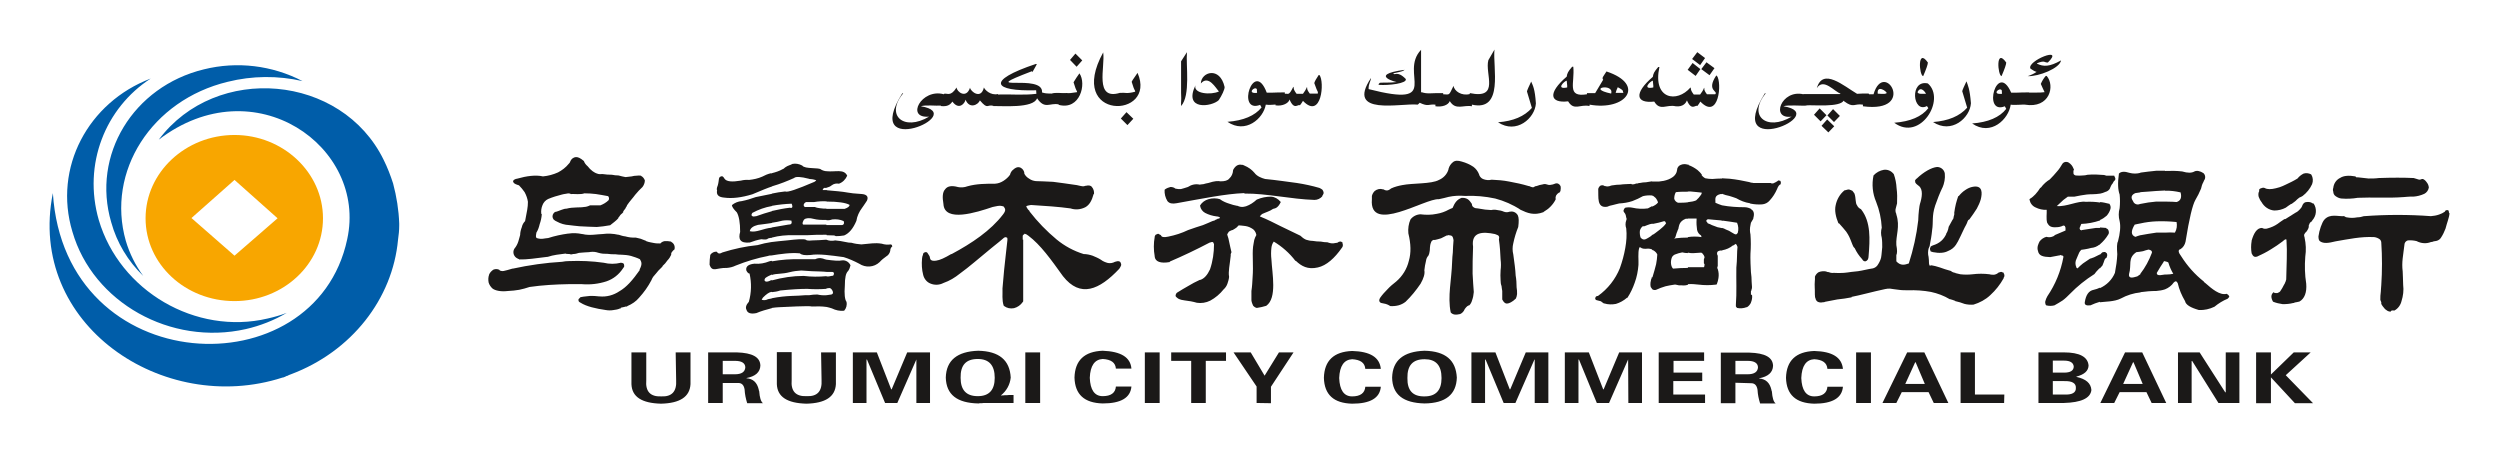 <svg width="706" height="128" viewBox="0 0 706 128" fill="none" xmlns="http://www.w3.org/2000/svg">
<path d="M190.811 99.515H194.997V108.485C194.797 112.073 192.007 113.867 186.691 114C181.242 113.867 178.452 112.073 178.319 108.485V99.515H182.505V107.356C182.239 110.545 183.634 112.073 186.757 111.941C189.747 112.073 191.143 110.545 190.943 107.356L190.811 99.515V99.515ZM204.1 101.907V105.695H207.555C209.415 105.695 210.412 105.03 210.478 103.701C210.412 102.505 209.415 101.907 207.555 101.907H204.1ZM204.1 108.02V113.801H199.98V99.515H208.086C212.472 99.648 214.664 100.844 214.731 103.236C214.664 105.097 213.335 106.293 210.811 106.758V106.824C212.671 106.957 213.801 108.02 214.266 110.014C214.266 110.147 214.332 110.346 214.399 110.479C214.531 112.273 214.864 113.402 215.462 113.867H211.01C210.611 112.605 210.345 111.343 210.279 110.014C210.08 108.751 209.482 108.153 208.485 108.153H204.033L204.1 108.02V108.02ZM231.874 99.515H236.06V108.485C235.86 112.073 233.07 113.867 227.754 114C222.306 113.867 219.515 112.073 219.382 108.485V99.449H223.568V107.289C223.302 110.479 224.698 112.007 227.82 111.874C230.811 112.007 232.206 110.479 232.007 107.289L231.874 99.515V99.515ZM258.784 101.509L253.402 113.801H249.947L244.83 101.509L244.698 101.575V113.801H240.844V99.515H247.621L251.674 109.947H251.807L256.193 99.515H262.638V113.801H258.784V101.509ZM276.126 111.874C279.316 111.874 280.91 110.147 280.91 106.691C280.91 103.17 279.316 101.376 276.126 101.376C272.804 101.376 271.209 103.103 271.276 106.691C271.276 110.147 272.87 111.874 276.126 111.874ZM286.226 111.542V113.801H278.186C277.854 113.801 277.588 113.801 277.256 113.867H276.658C276.525 113.934 276.392 113.934 276.259 113.934C270.213 113.801 267.222 111.409 267.09 106.625C267.222 101.774 270.279 99.249 276.259 99.05C282.173 99.183 285.163 101.708 285.428 106.625C285.229 108.618 284.232 110.412 282.638 111.675C283.036 111.675 283.369 111.675 283.767 111.608C284.166 111.608 284.631 111.608 285.03 111.542H286.226ZM289.548 113.801V99.515H293.734V113.801H289.548ZM319.515 104.1H315.129C314.997 102.372 313.734 101.509 311.409 101.376C309.149 101.509 307.887 103.236 307.754 106.691C307.887 110.08 309.083 111.874 311.409 111.874C313.734 111.874 314.997 110.944 315.129 109.15H319.515C319.249 112.339 316.525 113.934 311.409 113.934C306.226 113.801 303.568 111.409 303.435 106.625C303.568 101.774 306.226 99.249 311.409 99.05C316.591 99.249 319.249 100.911 319.515 104.1ZM323.302 113.801V99.515H327.488V113.801H323.302ZM330.744 101.907V99.515H346.226V101.907H340.512V113.801H336.392V101.907H330.744V101.907ZM354.864 113.801V109.15L348.352 99.515H353.203L357.123 106.093L361.176 99.515H365.296L358.917 109.216V113.867L354.864 113.801ZM389.947 104.166H385.561C385.429 102.439 384.166 101.575 381.84 101.442C379.581 101.575 378.319 103.303 378.186 106.758C378.319 110.147 379.515 111.941 381.84 111.941C384.166 111.941 385.429 111.01 385.561 109.216H389.947C389.681 112.406 386.957 114 381.84 114C376.658 113.867 374 111.475 373.867 106.691C374 101.841 376.658 99.316 381.84 99.117C386.957 99.249 389.615 100.911 389.947 104.166ZM402.306 113.934C396.259 113.801 393.203 111.409 393.136 106.625C393.269 101.774 396.326 99.249 402.306 99.05C408.219 99.183 411.143 101.708 411.409 106.625C411.276 111.409 408.219 113.867 402.306 113.934ZM402.306 101.442C398.983 101.442 397.389 103.17 397.455 106.758C397.389 110.279 398.983 112.007 402.306 111.941C405.495 111.941 407.09 110.213 407.09 106.758C407.09 103.17 405.495 101.442 402.306 101.442ZM433.335 101.509L427.953 113.801H424.631L419.515 101.509L419.382 101.575V113.801H415.528V99.515H422.306L426.359 109.947H426.492L430.877 99.515H437.256V113.801H433.402V101.575L433.335 101.509V101.509ZM459.781 101.509L454.399 113.801H450.943L445.894 101.509L445.761 101.575V113.801H441.907V99.515H448.684L452.737 109.947H452.87L457.256 99.515H463.701V113.801H459.847L459.781 101.509ZM468.419 113.801V99.515H481.242V101.907H472.605V105.23H480.711V107.622H472.538V111.409H481.508V113.801H468.419V113.801ZM490.08 101.907V105.695H493.535C495.395 105.695 496.392 105.03 496.458 103.701C496.392 102.505 495.395 101.907 493.535 101.907H490.08ZM490.08 108.087V113.867H485.96V99.582H494.066C498.452 99.715 500.644 100.911 500.711 103.303C500.644 105.163 499.316 106.359 496.791 106.824V106.891C498.651 107.024 499.781 108.087 500.246 110.08C500.246 110.213 500.312 110.412 500.379 110.545C500.512 112.339 500.844 113.469 501.442 113.934H497.056C496.658 112.671 496.392 111.409 496.326 110.08C496.126 108.818 495.528 108.22 494.531 108.22L490.08 108.087V108.087ZM520.445 104.166H516.06C515.927 102.439 514.664 101.575 512.339 101.442C510.08 101.575 508.817 103.303 508.684 106.758C508.817 110.147 510.013 111.941 512.339 111.941C514.664 111.941 515.927 111.01 516.06 109.216H520.445C520.179 112.406 517.455 114 512.339 114C507.156 113.867 504.498 111.475 504.365 106.691C504.498 101.841 507.156 99.316 512.339 99.117C517.455 99.249 520.113 100.911 520.445 104.166ZM524.166 113.801V99.515H528.352V113.801H524.166ZM535.528 113.801H531.608L538.585 99.515H543.435L550.213 113.801H546.093L544.631 110.745H537.056L535.528 113.801V113.801ZM538.053 108.419H543.568L540.977 102.306H540.844L538.053 108.419V108.419ZM565.96 113.801H553.668V99.515H557.721V111.409H566.026L565.96 113.801ZM579.714 111.409H582.904C585.163 111.542 586.292 110.877 586.226 109.549C586.292 108.22 585.163 107.555 582.904 107.622H579.714V111.409V111.409ZM579.714 105.23H582.904C584.631 105.23 585.561 104.698 585.628 103.568C585.561 102.439 584.631 101.841 582.904 101.841H579.714V105.23ZM582.837 113.801H575.661V99.515H582.837C587.289 99.515 589.615 100.778 589.814 103.236C589.747 104.764 588.618 105.761 586.359 106.359V106.426C589.083 107.024 590.478 108.22 590.611 110.147C590.345 112.472 587.688 113.668 582.837 113.801V113.801ZM597.056 113.801H593.136L600.113 99.515H604.963L611.741 113.801H607.621L606.159 110.745H598.585L597.056 113.801ZM599.581 108.419H605.096L602.505 102.306H602.372L599.581 108.419V108.419ZM632.405 113.801H626.492L619.05 101.907L618.917 101.974V113.801H615.063V99.515H621.176L628.419 110.811L628.551 110.745V99.515H632.405V113.801V113.801ZM641.309 99.515V105.761L647.754 99.515H652.538L645.495 105.96L653.203 113.867H648.086L641.309 106.558V113.867H637.123V99.515H641.309V99.515Z" fill="#1B1918"/>
<path d="M57.589 19.58C66.957 17.255 76.858 18.451 85.429 22.902C78.468 21.307 71.229 21.375 64.3 23.102C42.838 28.285 29.948 48.417 35.529 68.019C36.592 71.607 38.253 74.929 40.446 77.919C36.127 73.733 33.004 68.55 31.409 62.77C25.828 43.833 37.589 24.431 57.589 19.58V19.58ZM80.977 88.351C77.389 90.477 73.469 92.005 69.416 92.936C48.22 97.72 26.227 85.427 20.446 65.427C14.997 47.354 24.898 28.883 42.572 22.172C29.748 30.477 23.369 46.358 27.888 62.105C33.801 82.172 55.263 94.73 75.595 89.946C77.389 89.547 79.25 89.016 80.977 88.351V88.351ZM14.931 54.531C18.32 107.421 89.017 110.212 98.054 67.554C103.768 41.441 71.874 18.783 44.831 39.447C61.044 17.786 96.526 20.909 108.353 45.162C109.416 47.288 110.28 49.547 111.011 51.806C112.007 55.527 112.605 59.315 112.738 63.102V63.7C112.738 65.029 112.605 66.358 112.406 67.687C110.878 84.364 99.316 99.248 82.173 105.693C81.775 105.826 81.443 105.959 81.11 106.158H80.977C80.645 106.358 80.313 106.491 79.914 106.623H79.781C46.094 117.52 7.489 91.607 14.931 54.531Z" fill="#005DA9"/>
<path d="M66.226 38.119C79.914 38.119 91.21 48.684 91.21 61.641C91.21 74.597 79.98 85.029 66.226 85.029C52.339 85.029 41.11 74.597 41.11 61.641C41.11 48.684 52.406 38.119 66.226 38.119V38.119ZM66.226 72.205L78.386 61.641L66.226 50.81L54.067 61.574L66.226 72.205Z" fill="#F8A600"/>
<path d="M571.809 29.548C571.277 29.482 568.686 29.747 567.822 29.548C567.29 33.601 562.241 38.585 556.925 34.864C561.443 34.532 564.699 33.136 566.56 30.744L566.161 30.013C559.716 32.605 563.968 17.056 567.955 26.16C570.015 26.226 569.682 26.093 573.005 26.093V26.16C574.334 26.093 576.061 26.226 577.39 26.027C577.058 25.296 576.659 24.498 576.327 23.701C576.659 22.904 577.124 22.106 577.722 21.442H577.988C580.38 24.166 578.918 30.744 571.809 29.548V29.548ZM565.297 25.495C564.633 24.498 562.307 26.824 565.364 26.492C565.364 26.226 565.297 25.894 565.297 25.495ZM527.822 26.625H529.084C532.074 16.459 541.576 32.073 526.094 30.013V29.548C523.503 29.149 523.569 30.678 520.712 28.552C520.712 28.485 520.646 28.485 520.646 28.419C519.583 30.346 512.141 29.615 510.148 29.747V29.814C508.885 29.947 504.898 29.548 503.636 30.013C517.523 32.206 486.493 45.362 498.387 26.359H498.653C493.47 32.605 498.852 37.189 505.962 32.937C499.849 33.801 503.038 25.163 509.284 26.625V26.558H519.583C519.649 26.492 519.716 26.492 519.782 26.425C518.187 26.027 514.932 21.84 513.071 24.897C514.732 18.983 520.712 24.299 524.433 26.492C525.563 26.425 526.626 26.359 527.756 26.425L527.822 26.625ZM473.204 30.013C470.613 29.415 468.819 31.475 467.158 28.684C461.975 29.282 461.31 26.359 466.759 21.708C466.892 20.777 467.091 20.312 468.287 18.917H468.619C466.626 28.086 473.603 29.149 477.39 24.698C477.656 25.03 477.191 25.229 478.32 26.691H480.114C480.579 26.093 480.978 25.495 481.244 24.764C481.443 25.096 480.978 25.229 482.041 26.625H484.367C485.364 25.694 481.775 25.694 484.633 21.375H484.832C486.36 23.236 485.43 34.133 480.181 28.684C479.915 29.149 479.649 29.548 479.317 29.947C478.852 29.482 477.722 31.475 476.393 28.352C476.194 28.884 475.463 30.279 473.204 30.013V30.013ZM448.154 26.625V26.292H450.48L452.739 22.505C452.274 21.973 452.805 21.575 453.669 20.179C464.898 23.9 459.184 31.409 448.885 29.548V29.947C446.294 29.349 444.5 31.409 442.839 28.618C437.656 29.216 436.991 26.292 442.44 21.641C442.573 20.711 442.772 20.246 443.968 18.851H444.3C444.766 23.502 442.307 27.555 448.154 26.625V26.625ZM415.663 29.615V30.013C413.337 29.548 411.078 31.276 409.417 28.552C408.952 29.747 407.158 30.279 405.364 30.013V29.548C403.37 29.349 403.437 30.213 400.912 29.017C400.845 29.083 400.845 29.149 400.38 29.548C395.729 29.017 379.915 32.937 387.158 22.04C387.224 22.704 386.427 23.568 386.493 25.163C407.689 30.611 394.932 20.711 401.31 14.066V26.027C401.377 26.093 401.31 26.027 401.51 26.093C401.51 26.027 401.51 26.027 401.443 26.027C403.171 26.625 404.168 26.226 407.556 26.292V26.625C409.483 26.691 409.084 27.09 410.48 24.233C410.679 25.761 412.805 27.156 415.065 26.558V26.292C423.702 28.086 419.251 20.844 420.314 16.99L422.041 14C421.51 18.983 424.766 31.608 415.663 29.548V29.615V29.615ZM360.247 29.548C360.048 29.482 358.453 29.747 357.457 29.548C356.792 33.468 351.742 37.92 346.626 34.399C351.144 34.066 354.4 32.671 356.261 30.346L355.862 29.615C349.018 32.206 354.068 16.392 357.722 26.16C359.782 26.226 359.45 26.093 362.839 26.093V26.492C363.769 26.292 363.902 27.289 365.231 24.498C365.496 24.831 365.031 25.03 366.161 26.492H367.955C368.42 25.894 368.819 25.229 369.084 24.565C369.284 24.897 368.819 25.03 369.882 26.425H372.141C372.207 25.429 372.274 26.758 371.144 23.435C371.476 22.904 370.812 23.634 372.407 21.176H372.606C374.134 23.037 373.204 33.934 367.955 28.485C367.689 28.95 367.423 29.349 367.091 29.747C366.56 29.282 365.496 31.276 364.168 28.086C363.968 29.083 362.241 30.08 360.181 29.747L360.247 29.548ZM354.998 26.226C354.998 25.96 354.932 25.561 354.932 25.163C354.267 24.233 352.008 26.558 354.998 26.226ZM316.261 26.226C317.922 26.093 318.121 26.558 320.579 25.894C320.513 25.163 320.513 26.226 319.583 23.103C319.915 22.571 319.45 23.103 321.244 20.578C326.958 33.601 300.845 34.266 311.543 14.797C312.141 18.917 308.952 28.419 316.261 26.226ZM300.247 26.292C302.374 26.16 300.712 26.558 304.168 26.027C304.101 25.296 304.101 26.359 303.171 23.236C303.702 22.372 304.234 21.508 304.832 20.711C306.892 23.634 305.031 31.209 298.985 29.615V29.482C296.46 28.95 295.065 31.01 292.872 27.754C291.809 30.678 282.972 29.88 280.513 29.947V29.88C278.653 29.415 279.051 31.076 276.726 28.352C276.194 29.681 273.736 30.811 272.673 28.153C272.473 29.216 270.812 31.209 268.952 28.684C268.287 29.681 267.423 30.146 265.696 29.947V29.814C264.433 29.947 261.377 29.548 260.048 30.013C273.935 32.206 242.905 45.362 254.799 26.359H255.065C249.882 32.605 255.264 37.189 262.374 32.937C255.596 33.535 260.247 24.831 266.56 26.625V26.492C267.556 26.226 268.42 27.422 270.148 24.698C270.148 25.894 272.872 28.02 273.935 24.764C274.068 25.827 277.058 28.219 277.855 24.698C278.121 25.362 279.716 27.023 281.842 26.558V26.691C285.164 26.558 289.084 26.957 292.673 26.492C292.673 26.226 292.606 25.894 292.606 25.495C280.513 25.827 278.254 22.837 292.54 18.053L292.805 18.12C292.54 18.585 292.141 19.382 291.543 20.379C291.543 20.246 291.476 20.179 291.41 20.113C274.732 26.492 294.932 20.445 294.267 26.16H294.4C294.4 26.16 294.4 26.093 294.334 26.093C294.799 26.359 295.795 26.425 297.058 26.425C297.257 26.292 297.988 26.16 300.247 26.292V26.292ZM305.629 17.056L304.035 18.851L302.174 16.924L303.702 15.13L305.629 17.056ZM320.048 33.535L318.387 35.329L316.526 33.468L318.121 31.674L320.048 33.535V33.535ZM333.536 26.226V17.322L335.197 14.731C334.865 18.385 336.261 26.957 333.536 29.947C333.47 28.286 333.669 28.884 333.536 26.226ZM345.829 24.565C345.895 25.163 345.031 27.023 344.168 28.286C342.241 30.146 334.134 31.342 337.589 24.1C336.925 26.492 341.975 26.89 344.234 25.827C343.37 24.963 341.31 21.043 339.118 23.568C339.184 20.312 344.5 18.651 345.829 24.565V24.565ZM396.991 22.306C397.457 23.568 392.141 24.166 389.417 23.967L389.284 23.834C389.284 23.767 389.417 23.634 389.682 23.369C391.942 23.236 391.742 23.435 394.533 23.169C395.065 23.435 385.829 21.176 396.659 19.714C396.261 20.047 396.261 20.113 393.47 20.711C393.736 21.508 394.533 19.781 396.991 22.306ZM433.736 29.216C433.47 33.402 428.221 37.987 423.038 34.532C427.357 34.199 430.48 32.87 432.606 30.478L431.211 25.827C431.211 25.628 431.875 24.1 432.407 23.037C432.872 24.166 433.47 25.03 433.736 29.216V29.216ZM442.573 24.698C442.573 24.365 442.639 24.432 442.44 22.771C441.643 22.97 439.317 25.362 442.573 24.698ZM454.998 26.359C455.862 23.435 447.756 24.897 454.998 26.425V26.359ZM458.387 26.027C458.121 25.827 458.918 25.694 456.859 24.631C456.593 25.163 456.393 25.694 456.261 26.226H458.387L458.453 26.16C458.387 26.16 458.387 26.093 458.387 26.027V26.027ZM466.892 24.698C466.892 24.365 466.958 24.432 466.759 22.771C465.962 22.97 463.636 25.362 466.892 24.698ZM480.181 19.515L478.852 21.442L476.593 19.714L477.988 17.787L480.181 19.515ZM481.51 16.392L480.114 18.385L477.855 16.658L479.317 14.731L481.51 16.392ZM484.167 19.249L482.772 21.242L480.447 19.515L481.908 17.588L484.167 19.249ZM515.795 32.538L514.134 34.266L512.274 32.405L513.869 30.611L515.795 32.538ZM517.988 35.661L516.327 37.389L514.4 35.528L515.995 33.734L517.988 35.661ZM519.583 32.737L517.922 34.465L516.061 32.605L517.656 30.811L519.583 32.737ZM532.805 26.292C532.805 25.761 529.948 23.834 530.28 26.492C530.347 26.359 532.274 26.758 532.805 26.292ZM544.168 29.947C540.114 32.139 539.184 22.372 544.433 23.568C549.616 28.086 542.241 40.113 534.932 34.664C539.45 34.332 542.706 32.937 544.566 30.545L544.168 29.947ZM543.902 26.492C543.902 26.359 542.44 23.967 541.51 26.027C541.776 26.691 542.706 26.425 543.902 26.492ZM544.433 17.654C544.433 18.186 543.968 19.515 543.104 21.508C541.975 21.375 541.377 13.335 544.433 17.654ZM556.593 29.149C556.327 33.336 551.078 37.92 545.895 34.465C550.214 34.133 553.403 32.804 555.53 30.412L554.134 25.761C554.134 25.561 554.799 24.033 555.33 22.97C555.729 24.1 556.261 25.03 556.593 29.149V29.149ZM566.56 17.654C566.56 18.186 566.094 19.515 565.231 21.508C564.167 21.309 563.503 13.335 566.56 17.654ZM582.041 17.056C581.709 19.249 575.795 21.641 572.606 21.508C573.47 21.242 574.334 20.844 575.131 20.312C574.732 20.047 575.197 20.578 573.403 19.382C572.207 17.256 583.237 12.804 578.32 17.654C577.257 17.721 577.589 16.924 575.264 17.854V17.987C577.058 18.851 578.719 18.917 582.041 17.056V17.056ZM216.925 85.229H218.918V85.894H216.925V85.229ZM189.616 68.352L189.483 68.219C188.885 68.086 188.354 68.086 187.756 68.086C187.29 68.153 186.825 68.352 186.493 68.751C185.895 68.751 185.231 68.751 184.633 68.618C183.968 68.485 183.503 68.419 183.038 68.286C182.573 68.153 182.573 68.086 182.44 68.086V68.02C181.975 67.821 181.443 67.621 180.912 67.422C180.447 67.289 179.981 67.223 179.516 67.09C178.52 67.156 177.523 67.023 176.593 66.757C175.928 66.691 175.33 66.492 174.732 66.292H174.599C173.138 65.96 171.676 65.894 170.148 66.093C168.952 66.093 166.427 66.625 164.5 66.093H164.367C163.104 65.827 161.842 65.761 160.58 65.96H160.447C158.52 66.226 156.659 66.625 154.799 67.223C153.669 67.289 153.005 67.688 151.543 67.223C151.41 66.957 151.211 67.09 151.477 65.694C151.942 64.963 152.207 64.166 152.407 63.302C152.739 62.372 152.938 61.442 153.005 60.445H152.872C152.739 59.581 152.872 58.718 153.204 57.92C153.47 57.189 154.068 56.525 154.799 56.193C156.061 55.661 157.39 55.262 158.719 54.93C159.45 54.731 160.048 54.731 160.513 54.598L160.712 54.664C160.912 54.598 161.045 54.664 161.178 54.797C162.241 54.731 163.968 54.997 165.031 54.598C166.094 54.598 167.224 54.664 168.287 54.797C169.417 54.93 170.48 55.196 171.742 55.395C172.008 55.728 172.075 56.126 171.875 56.525C171.211 57.189 170.413 57.654 169.55 57.987H166.626C166.094 58.252 165.496 58.452 164.898 58.452C164.101 58.651 161.643 58.452 160.048 58.917C159.649 58.917 159.317 58.983 158.985 59.116C158.653 59.249 158.32 59.316 158.055 59.449C157.789 59.581 157.457 59.648 157.124 59.781C156.792 59.781 156.526 59.98 156.327 60.246C155.928 60.777 155.928 61.442 156.327 61.973C156.593 62.239 156.925 62.438 157.257 62.571C158.32 63.169 159.516 63.502 160.712 63.568C161.51 63.701 162.573 63.767 163.702 63.9C165.563 63.967 167.158 64.1 168.553 64.1C169.749 64.033 170.945 63.834 172.141 63.635H172.274C172.739 63.302 173.071 62.97 173.536 62.638C174.001 62.306 174.267 61.973 174.599 61.641V61.508C174.932 61.176 175.131 60.711 175.397 60.512C175.663 60.312 175.862 60.113 176.061 59.847L175.928 59.515C175.995 59.648 176.128 59.648 176.128 59.515C176.261 59.382 176.393 59.116 176.593 58.917C176.659 58.718 176.792 58.518 176.925 58.319C176.991 58.252 177.058 58.12 177.058 57.987C177.855 56.791 178.719 55.927 179.383 54.997C180.048 54.199 180.712 53.468 181.443 52.804C181.842 52.272 182.108 51.608 182.108 50.944C181.908 50.412 181.576 49.947 181.045 49.681V49.615C180.646 49.548 180.181 49.548 179.782 49.615C179.317 49.615 178.852 49.681 178.387 49.814C177.789 49.88 177.257 49.947 176.659 50.013C175.995 49.88 175.33 49.748 174.666 49.548C174.068 49.548 173.403 49.482 172.805 49.349C171.942 49.349 171.011 49.282 170.148 49.15C169.616 49.216 169.084 49.216 168.619 49.017C168.154 48.884 167.756 48.618 167.357 48.352C166.825 47.953 166.36 47.488 165.962 46.957C165.496 46.558 165.098 46.093 164.898 45.495L164.832 45.429C163.902 44.631 163.171 44.299 162.573 44.365C161.975 44.432 161.31 44.831 160.978 45.761C160.845 45.894 161.111 45.761 160.58 46.292C159.782 47.289 158.719 48.086 157.589 48.684C156.261 49.282 154.799 49.681 153.337 49.814C151.277 49.349 148.752 49.681 145.962 50.478C145.762 50.478 145.563 50.545 145.364 50.678C145.098 50.744 144.898 51.01 144.898 51.276C144.898 51.342 144.965 51.475 145.031 51.541C145.164 51.807 145.43 51.874 145.629 52.007C145.829 52.139 146.227 52.206 146.56 52.339C147.158 52.937 147.689 53.601 148.154 54.266C148.619 55.13 148.952 56.06 149.084 56.99C149.084 57.721 149.018 58.518 148.885 59.249C148.752 60.179 148.486 61.176 148.287 62.438C147.822 62.904 147.49 63.502 147.357 64.166C147.091 64.831 146.892 65.628 146.892 66.359C146.493 67.621 146.427 68.817 145.231 70.279C144.965 70.744 144.898 71.342 145.098 71.874C145.297 72.405 145.696 72.804 146.161 73.003C146.227 73.07 146.36 73.136 146.493 73.136L146.626 73.269C148.686 73.336 151.344 72.937 154.533 72.538H154.666C155.463 72.272 156.327 72.073 157.191 71.94C157.988 71.807 158.918 71.741 159.716 71.608C160.048 71.741 159.716 71.674 160.845 71.741C161.111 71.874 161.51 71.874 161.776 71.741C162.374 71.741 162.972 71.608 163.503 71.409C164.633 71.342 165.563 71.209 166.36 71.209C167.025 71.076 167.689 71.076 168.354 71.209C168.686 71.342 169.151 71.409 169.616 71.541C170.214 71.674 170.879 71.674 171.477 71.674C172.274 71.807 173.005 71.807 173.802 71.807C174.732 72.007 176.393 71.807 178.187 72.272C179.051 72.538 179.915 72.804 180.712 73.203C181.111 73.933 181.51 74.465 180.579 76.193H180.712C178.719 79.05 176.925 81.11 174.932 82.239C173.271 83.369 171.277 83.9 169.284 83.701H169.151C168.287 83.568 167.49 83.568 166.626 83.568C165.829 83.701 164.898 83.701 164.101 83.9H163.968L163.37 84.498C163.437 84.698 163.104 85.096 163.968 85.495C165.629 86.558 168.287 87.156 171.078 87.555C171.809 87.688 172.54 87.688 173.271 87.555C173.935 87.488 174.533 87.356 175.131 87.09H175.33V86.89C175.663 86.824 175.928 86.757 176.261 86.691C176.526 86.558 176.792 86.558 177.058 86.558L177.191 86.425C178.453 85.894 179.649 85.096 180.513 84.033C181.842 82.571 183.038 80.91 183.968 79.116C184.168 78.585 184.5 78.053 184.898 77.654C185.563 76.791 186.294 75.993 187.091 75.263V75.13C187.623 74.665 188.088 74.133 188.486 73.535C188.952 73.07 189.284 72.538 189.55 71.94C189.483 71.608 189.616 71.276 189.882 71.01C190.015 70.811 190.148 70.678 190.347 70.545L190.48 70.412C190.679 69.548 190.347 68.751 189.616 68.352V68.352ZM691.609 60.113C691.609 59.914 691.476 59.648 691.543 59.515C691.41 59.581 691.41 59.116 690.613 59.449C690.546 59.581 690.48 59.714 690.413 59.781C689.948 60.113 689.417 60.379 688.819 60.578C688.088 60.844 687.29 60.977 686.493 61.043C680.247 60.578 673.935 60.578 667.689 61.043H667.556C666.958 61.242 666.36 61.375 665.696 61.375C664.699 61.575 663.702 61.575 662.706 61.375C662.506 61.309 662.573 61.442 661.975 61.043C660.247 61.176 657.988 60.246 656.393 62.04C655.729 62.771 654.932 65.096 654.732 66.757C654.732 67.488 654.865 67.954 655.197 68.153C656.194 68.817 657.457 68.684 659.583 68.153C663.104 67.555 666.759 66.757 670.48 66.957C671.011 67.023 671.543 67.223 672.008 67.555C672.274 67.754 672.473 68.153 672.473 68.485C672.739 72.472 672.739 76.525 672.473 80.512C672.473 80.977 672.34 81.708 672.34 82.372C672.207 83.169 672.207 83.9 672.207 84.698C672.34 84.897 672.34 85.163 672.473 85.362V85.827C672.739 86.359 673.138 86.824 673.536 87.289C674.001 87.621 674.334 87.954 674.799 87.954L674.998 88.086L675.131 87.954C675.131 87.821 675.131 87.821 675.264 87.821C675.33 87.621 675.596 87.688 676.194 87.688C677.191 87.156 677.922 86.159 678.187 85.03C678.653 83.568 678.852 81.973 678.653 80.445C678.653 78.917 678.52 77.721 678.52 76.658C678.187 74 678.653 72.206 679.051 68.817C679.184 68.352 679.516 68.02 679.981 67.887C680.779 67.821 681.643 67.887 682.44 68.086C683.702 68.751 685.164 68.884 686.493 68.352C686.759 68.352 687.025 68.286 687.29 68.153C687.623 68.153 687.888 68.02 688.088 68.02C688.619 67.887 689.084 67.555 689.35 67.09C689.882 66.292 690.28 65.429 690.613 64.565C690.812 63.767 691.078 62.97 691.277 62.306C691.476 61.641 691.676 60.977 691.742 60.246L691.609 60.113V60.113ZM204.433 55.794C206.759 56.126 209.417 55.794 212.473 54.864C215.131 53.734 216.925 53.003 217.988 52.671H218.055C218.055 52.538 218.121 52.538 218.254 52.538C220.314 51.94 222.307 51.143 224.234 50.279C224.699 49.814 226.094 49.88 228.42 50.478C228.752 50.678 228.952 50.412 230.48 50.877C230.48 51.01 230.214 51.209 230.015 51.342C225.031 53.468 222.374 54.399 221.709 54.066C220.447 54.199 219.251 54.399 217.988 54.664V54.731C216.593 54.997 215.131 55.329 213.403 55.661C212.141 56.126 210.812 56.525 209.483 56.791C208.486 56.857 207.49 57.256 206.692 57.92C206.692 58.385 207.158 59.05 208.088 59.98C208.686 61.043 209.018 62.837 209.018 65.495C208.42 67.555 209.018 68.751 211.742 68.485C212.805 68.086 213.869 67.754 214.998 67.555C216.061 67.688 216.659 67.688 216.859 67.356C217.257 67.223 217.589 67.156 217.988 67.156V67.09C219.981 66.558 222.041 66.359 224.168 66.425H227.888C229.682 66.292 231.543 66.292 233.403 66.292L233.47 66.425C234.201 66.425 234.865 66.492 235.596 66.492L236.061 66.691C236.859 66.691 237.589 66.625 238.387 66.492C239.782 65.894 240.912 64.565 241.842 62.372C242.041 61.043 242.639 59.781 243.437 58.718L243.902 58.053C244.367 57.455 244.566 56.99 244.832 56.658C245.297 55.595 244.832 54.93 243.437 54.797C243.104 54.797 242.307 54.731 240.912 54.598L239.516 54.399C237.722 54.066 235.729 53.934 233.536 53.734L233.47 53.668H232.34C232.34 53.336 232.54 53.136 233.005 53.003C233.138 53.136 233.271 53.136 233.47 53.003C234.001 52.87 234.467 52.671 234.865 52.339C235.463 51.874 236.194 51.741 236.925 51.874C237.988 51.475 238.785 50.678 239.251 49.615C238.32 47.621 235.928 48.618 233.47 48.352C232.938 48.352 232.34 48.153 231.875 47.887C231.344 47.223 227.29 47.821 226.56 46.758C225.696 46.292 224.699 46.093 223.769 46.292C223.304 46.625 222.506 46.691 221.709 47.289C221.377 47.621 221.178 47.754 221.045 47.754C220.114 48.286 219.118 48.618 218.055 48.884L217.988 48.95H217.589C216.792 49.15 215.995 49.482 215.264 49.88C214.068 50.412 212.805 50.678 211.543 50.811C210.746 50.744 210.015 50.811 209.217 51.01C206.759 51.409 205.164 51.342 204.566 50.412C204.234 49.814 203.968 49.681 203.636 49.814C202.772 50.08 203.171 50.678 202.706 52.339C202.374 53.136 202.374 53.601 202.506 53.734C202.241 54.997 202.905 55.661 204.433 55.794V55.794ZM222.573 63.435C220.712 63.767 219.184 64.033 217.922 64.233V64.299C215.53 64.498 213.603 65.761 211.742 65.296C211.875 64.432 212.673 63.834 214.068 63.502C214.134 63.502 214.732 63.435 215.663 63.302C216.46 63.169 217.324 63.103 217.988 62.97V62.904C218.985 62.771 219.981 62.571 220.978 62.306C221.842 62.173 222.639 62.173 223.503 62.306C223.702 63.103 223.503 63.435 222.573 63.435V63.435ZM223.104 58.651C221.377 58.85 219.716 59.183 217.988 59.581V59.648C216.526 60.047 215.065 60.512 213.603 61.043C212.938 61.176 212.606 61.176 212.473 61.043C212.141 60.91 212.141 60.578 212.473 60.113C214.201 59.183 216.061 58.518 217.988 58.186V58.12C219.849 57.787 221.709 57.588 223.57 57.522C223.702 57.787 223.769 58.12 223.769 58.452C223.57 58.784 223.37 58.784 223.104 58.651V58.651ZM237.789 63.568H233.403L233.337 63.435H226.892C226.56 63.369 226.56 62.904 226.892 62.306C227.091 61.774 227.822 61.508 228.952 61.641C230.015 61.907 231.078 62.106 232.207 62.106H233.337L233.403 62.173C233.935 62.239 234.467 62.173 234.998 61.973C236.128 61.84 237.257 61.973 238.254 62.438C238.453 62.97 238.387 63.435 237.789 63.568V63.568ZM233.403 56.857L233.47 56.924C236.659 56.924 238.852 57.256 239.915 57.854C239.915 58.319 239.45 58.651 238.52 58.983H233.403L233.337 58.917H232.673C231.078 58.784 230.28 58.585 230.148 58.452H227.623C227.025 58.651 226.493 57.654 227.623 57.056H229.948C231.078 56.857 232.274 56.791 233.403 56.857V56.857Z" fill="#1B1918"/>
<path d="M237.787 73.534C236.857 73.733 235.528 73.6 233.402 73.335C232.738 73.202 232.272 72.936 232.272 73.002C231.608 72.803 230.877 72.87 230.213 73.202H226.027C223.302 73.135 220.645 73.335 217.987 73.8V73.667C217.721 73.667 217.522 73.733 217.256 73.8C215.927 74.331 214.532 74.597 213.07 74.464C211.674 74.597 210.545 75.062 210.744 76.325C211.01 76.923 211.342 77.255 211.674 77.255C212.272 79.913 212.206 82.637 211.475 85.228C210.678 86.092 210.478 86.889 210.811 87.487C211.076 88.418 212.007 88.75 213.601 88.418C214.997 87.82 216.458 87.421 217.987 87.022V86.956C218.651 86.889 219.316 86.757 219.98 86.757C221.708 86.69 228.618 86.291 229.282 86.557C230.678 86.491 232.073 86.491 233.468 86.69C233.934 86.823 234.399 86.889 234.93 87.089C235.993 87.62 237.189 87.886 238.385 87.753C238.983 87.089 239.249 86.159 239.05 85.228C238.585 84.63 238.385 83.036 238.585 80.644C238.585 78.451 238.85 77.122 239.515 76.524C239.847 76.059 240.047 75.527 240.179 74.929C239.781 73.999 238.784 73.401 237.787 73.534V73.534ZM234.797 83.168L233.402 83.368C232.538 83.434 231.674 83.368 230.811 83.168C230.013 83.168 229.282 83.235 228.485 83.368H227.355C225.096 83.634 222.173 83.368 217.92 84.232V84.298C217.322 84.365 216.99 84.497 216.857 84.497C216.392 84.763 215.794 84.83 215.262 84.697C214.997 84.697 215.13 84.497 215.462 84.032C216.392 83.102 217.123 82.57 217.787 82.438H217.987V82.504C218.784 82.438 219.581 82.305 220.312 82.039C223.568 81.707 226.093 81.574 227.953 81.574C229.748 81.707 231.475 81.707 233.269 81.574C233.336 81.507 233.402 81.441 233.468 81.441V81.507C233.601 81.374 233.734 81.374 233.934 81.374C234.399 81.242 234.731 81.441 235.063 82.039C235.395 82.637 235.262 83.036 234.797 83.168V83.168ZM235.462 77.454C235.462 77.786 235.262 77.919 234.797 77.919C234.332 78.052 233.867 78.119 233.402 78.052V77.986C231.276 78.185 229.083 78.185 226.957 77.919C223.9 77.919 220.91 78.384 217.987 79.182V79.115C217.721 79.115 217.654 79.115 217.522 79.248C216.791 79.58 216.392 79.58 216.126 79.448C215.86 79.315 215.794 78.982 216.126 78.517C216.658 78.119 217.322 77.786 217.987 77.521V77.653C219.249 77.188 220.777 77.454 223.037 76.856C224.1 76.59 225.163 76.457 226.292 76.391L229.282 76.59C230.944 76.657 232.339 76.657 233.468 76.79H235.063C235.462 76.856 235.595 77.122 235.462 77.454V77.454ZM171.276 79.448C173.203 78.783 174.797 77.521 175.927 75.793C176.06 75.66 176.126 75.461 176.259 75.328V74.863C176.193 74.597 176.193 74.531 176.06 74.398C175.86 74.265 175.595 74.198 175.329 74.198C173.734 74.597 172.073 74.597 170.478 74.198C167.223 73.733 163.967 73.6 160.645 73.733C159.98 73.733 159.382 73.8 158.718 73.933C154.066 74.198 149.415 74.863 144.831 75.859H144.698C143.635 76.192 142.837 76.391 142.239 76.524C141.841 76.59 141.442 76.524 141.11 76.391V76.258C140.578 75.926 139.98 75.926 139.382 76.125C138.85 76.457 138.385 76.923 138.12 77.521V77.587C137.854 78.318 137.854 79.049 137.987 79.78C138.186 80.444 138.585 81.042 139.116 81.507C139.847 82.039 141.375 82.438 143.502 82.172C144.565 82.105 145.561 82.039 146.625 81.84C147.621 81.64 148.551 81.374 149.548 81.042C153.203 80.511 156.924 80.311 160.578 80.245H164.299C166.691 80.444 169.017 80.178 171.276 79.448V79.448ZM548.219 68.019C547.555 68.617 546.757 69.016 545.894 69.281C545.694 69.348 545.429 69.481 545.229 69.614C545.229 69.946 544.764 69.946 545.229 71.009C545.429 71.076 545.694 71.142 545.894 71.208C547.621 71.541 549.017 71.474 550.146 70.876C551.01 70.544 551.807 69.946 552.339 69.149L552.937 68.152C554 66.092 554.664 64.431 555.262 63.434C555.595 62.903 555.661 62.039 556.06 62.039L556.193 61.906C556.99 60.843 557.654 59.846 558.252 58.916C558.718 58.052 559.116 57.188 559.382 56.258C559.781 54.597 559.98 52.272 557.189 52.737C556.392 52.87 555.661 53.202 554.997 53.667C554.266 54.132 553.668 54.73 553.136 55.394H553.003C552.738 56.125 552.538 56.856 552.339 57.587C552.14 58.384 552.007 59.182 551.874 60.112C551.94 60.444 551.874 60.776 551.741 61.109C551.674 61.441 551.674 61.84 551.409 62.039C551.342 62.172 550.877 63.036 550.279 64.099V64.232C550.213 64.63 550.08 65.029 549.947 65.361C549.88 65.561 549.747 65.76 549.615 65.959V66.092C549.282 66.823 548.817 67.487 548.219 68.019ZM659.581 55.394C660.046 55.727 660.578 55.992 661.176 56.059C662.704 56.192 664.299 56.125 665.827 55.859C669.947 55.66 674.332 55.992 678.718 55.66C679.183 55.66 680.445 55.461 681.508 55.527C682.571 55.461 683.635 55.195 684.631 54.73C685.296 54.398 685.761 53.733 685.894 53.002V52.87C685.827 52.338 685.628 51.873 685.296 51.474C685.03 51.075 684.698 50.743 684.233 50.544H683.967C683.701 50.677 683.435 50.743 683.169 50.743C682.771 50.61 682.239 50.477 681.641 50.278C678.85 50.145 675.462 50.145 671.741 50.278C670.811 50.411 669.814 50.411 668.884 50.411C667.887 50.278 666.957 50.212 665.894 50.079H665.429L665.163 49.813C663.302 49.481 661.841 49.614 660.91 50.212C659.781 50.743 659.05 51.806 658.917 53.069C658.784 53.401 658.784 53.8 658.917 54.132C658.917 54.663 659.183 55.129 659.581 55.394V55.394ZM638.651 57.056C639.382 58.384 640.711 59.315 642.239 59.448C643.369 59.448 644.498 59.182 645.495 58.65C646.027 58.252 646.492 57.919 647.023 57.587H647.156C647.422 57.388 647.754 57.122 648.219 56.79C648.551 56.458 648.95 56.059 649.349 55.793C649.681 55.66 650.013 55.527 650.279 55.328C651.409 54.464 652.339 53.335 652.937 52.006C653.269 51.142 653.203 50.145 652.738 49.348L652.605 49.215C651.94 48.883 651.209 48.816 650.545 49.016C649.88 49.348 649.282 49.813 648.817 50.411C647.754 51.075 646.625 51.607 645.495 52.139C644.963 52.404 644.365 52.67 643.767 52.87C642.239 53.335 641.11 53.534 640.179 53.335C639.648 53.268 639.448 52.737 638.452 53.202C638.252 53.202 638.12 53.401 637.987 53.534V53.999C637.721 54.464 637.721 55.062 637.854 55.594C638.053 56.125 638.319 56.657 638.651 57.056V57.056ZM519.316 63.036C520.113 63.966 520.777 64.63 521.375 65.428C522.173 66.624 522.306 66.956 523.103 69.016C523.236 69.414 523.435 69.813 523.767 70.079C524.299 71.208 524.963 72.205 525.827 73.135C525.96 73.268 526.027 73.468 526.159 73.6C526.292 73.6 526.292 73.733 526.425 73.733C526.691 73.866 526.757 73.866 526.89 73.733C527.156 73.733 527.289 73.468 527.488 73.268C527.621 73.002 527.688 72.67 527.688 72.338C528.086 67.554 528.352 62.703 525.628 59.182L525.495 59.049C525.03 58.85 524.631 58.451 524.432 57.986C523.9 57.321 524.166 55.992 523.701 54.663C523.435 54.331 523.302 54.066 523.103 53.866C522.97 53.866 522.837 53.8 522.837 53.733C522.306 53.667 522.439 53.268 521.043 53.733H520.91C519.581 54.796 518.718 56.325 518.385 57.986C518.053 59.448 518.385 61.175 519.183 63.102L519.316 63.036V63.036ZM332.272 57.388C339.382 56.125 346.027 54.73 351.409 54.531V54.663H351.542C357.588 54.597 364.698 56.258 371.209 56.458C372.073 56.458 372.87 56.059 373.402 55.461V55.328C373.535 55.129 373.668 54.929 373.734 54.73C373.867 54.464 373.734 54.265 373.734 54.132C373.601 53.866 373.601 53.733 373.402 53.534C373.136 53.335 372.87 53.202 372.605 53.069C370.545 52.471 368.419 52.006 366.226 51.673C363.635 51.341 360.644 50.876 357.256 50.544C356.724 50.411 356.193 50.212 355.661 49.946C355.13 49.68 354.598 49.282 354.266 48.816C353.468 47.886 352.538 47.222 351.409 46.757C351.209 46.624 350.811 46.491 350.744 46.557C349.615 46.291 348.817 46.889 348.219 48.019V48.152C348.153 49.016 347.821 49.813 347.156 50.411C346.691 51.009 345.827 51.208 344.698 51.208C343.9 51.075 343.103 51.075 341.243 51.673C340.777 51.74 340.312 51.873 339.847 52.006C339.382 52.006 338.983 52.139 338.784 52.139C337.654 51.873 336.458 52.139 335.462 52.803C334.598 53.069 334.066 53.268 333.468 53.401C332.937 53.401 332.472 53.401 331.94 53.268C331.542 52.936 331.076 52.803 330.545 52.803C330.013 52.936 329.482 53.135 329.017 53.468L328.884 53.6C328.817 54.73 329.083 55.793 329.681 56.79C330.279 57.521 331.143 57.587 332.272 57.388V57.388ZM653.269 57.454C653.07 57.454 652.937 57.388 652.804 57.255C652.405 57.056 651.874 56.989 651.409 57.056C650.944 57.056 650.545 57.321 650.346 57.72C650.346 57.786 650.279 57.853 650.213 57.853V57.986C650.08 58.384 649.88 58.717 649.548 59.049C649.216 59.448 648.751 59.846 648.286 60.046C647.09 60.776 646.226 61.308 645.429 61.84C645.296 61.84 645.163 61.972 645.163 61.84C644.233 62.438 643.635 62.903 643.169 63.235C642.306 63.833 641.375 64.232 640.379 64.497C639.847 64.697 639.249 64.63 638.784 64.365C637.322 64.365 636.458 65.893 635.86 67.953V68.085C635.661 69.215 635.661 70.411 635.86 71.541C636.259 72.471 636.724 72.67 637.389 72.471C638.718 71.873 640.046 71.208 641.309 70.411C642.439 69.746 643.568 68.949 644.631 68.152C644.831 67.953 645.03 67.82 645.229 67.687C645.296 67.554 645.296 67.554 645.362 67.554V67.62H645.694C645.96 71.474 645.694 74.597 645.628 78.916C645.561 79.115 645.495 79.381 645.429 79.58C645.362 79.647 645.296 79.78 645.296 79.913C644.963 80.444 644.764 80.909 644.498 81.374C644.299 81.64 644.1 81.972 643.9 82.305C643.701 82.57 643.302 82.637 643.103 82.77C642.771 82.77 642.439 82.77 642.173 82.637L642.04 82.504C641.508 83.036 641.11 83.7 641.841 85.095L641.973 85.228C642.837 85.561 643.701 85.76 644.631 85.893C645.628 85.893 646.625 85.826 647.621 85.561H647.754C647.953 85.428 648.219 85.361 648.419 85.361C648.751 85.295 649.017 85.228 649.349 85.162C650.811 84.365 651.475 82.57 651.276 80.112C650.877 77.587 650.811 75.062 651.01 72.471C651.276 70.677 651.209 68.883 650.811 67.089V66.956C650.678 66.757 650.678 66.491 650.678 66.291C650.811 66.092 650.944 65.693 651.276 65.494C651.542 65.162 651.741 64.83 651.874 64.497C652.007 64.232 652.007 63.899 652.007 63.567L652.206 63.235V63.102C652.272 63.036 652.339 62.969 652.339 62.903C652.538 62.703 652.738 62.571 652.937 62.438V62.305C653.535 61.64 653.934 60.843 654 59.913C654.066 59.049 653.867 58.252 653.402 57.521L653.269 57.454V57.454Z" fill="#1B1918"/>
<path d="M565.827 77.122V76.989C565.295 76.989 565.494 76.524 564.365 76.989C564.033 77.321 563.567 77.52 563.102 77.587C562.704 77.587 562.239 77.587 561.84 77.454C560.245 77.254 558.651 77.254 557.056 77.454C555.926 77.587 554.73 77.587 553.601 77.454C553.136 77.321 552.67 77.254 552.205 77.122V77.055C551.74 76.989 551.275 76.856 550.943 76.523C549.68 76.191 548.75 75.859 547.82 75.527C546.89 75.195 546.159 75.062 545.494 74.929H545.361C545.096 75.062 544.896 75.062 544.896 74.929C544.631 74.464 544.83 73.932 544.631 72.537C544.431 71.806 544.431 71.009 544.631 70.211C544.763 70.012 544.83 69.613 544.963 69.414V69.281C545.229 67.886 545.494 66.49 545.627 65.028C546.026 62.57 545.494 61.108 546.491 58.052C547.089 56.324 547.754 54.597 548.551 52.935V53.002C549.082 51.739 549.348 50.411 549.215 49.015C549.082 48.019 548.219 47.221 547.156 47.155H547.023C545.494 47.288 543.235 48.55 541.308 50.411C541.109 50.544 540.976 50.61 540.976 50.743C540.843 50.876 540.71 51.075 540.843 51.208C540.843 51.474 540.843 51.54 540.976 51.673C541.109 51.939 541.375 52.072 541.574 52.271C542.903 53.068 542.969 54.796 542.371 56.989C542.106 57.786 541.973 58.583 541.906 59.381C541.84 60.178 541.707 61.175 541.707 62.238C541.242 66.357 540.312 70.477 539.049 74.397C537.92 74.796 536.724 75.128 535.528 73.799V72.072C535.793 71.474 535.793 70.61 535.528 69.215C535.328 66.557 536.657 64.032 535.528 60.577V60.444C535.262 59.912 535.195 59.314 535.395 58.716C535.461 58.384 535.594 57.919 535.727 57.454C535.793 55.992 535.793 54.597 535.594 53.135C535.528 51.806 535.262 50.411 534.797 49.148L534.664 49.015C533.999 48.218 533.003 47.819 532.006 47.952C530.876 48.151 529.88 48.683 529.082 49.547C528.551 52.072 528.817 54.663 529.813 56.989C530.744 59.314 531.275 61.773 531.408 64.298C531.142 65.228 531.142 66.225 531.408 67.155C531.541 68.019 531.541 68.949 531.541 69.813C531.408 70.743 531.408 71.806 531.209 72.803C531.009 73.6 530.611 74.331 530.146 74.995C529.813 75.394 529.415 75.66 528.883 75.793C527.488 75.992 526.092 76.391 524.697 76.59C524.099 76.656 523.435 76.723 522.837 76.789C522.039 76.922 521.375 76.989 520.71 77.055C519.78 77.121 518.783 77.121 517.853 77.055C517.388 77.121 516.923 77.055 516.458 76.856C516.192 76.856 515.926 76.789 515.66 76.656C514.996 76.524 514.265 76.59 513.601 76.856C513.136 77.121 512.737 77.587 512.538 78.118C512.604 78.384 512.338 83.899 512.67 84.165C512.737 84.63 512.936 84.962 513.335 85.228C513.8 85.427 514.265 85.494 514.73 85.361C514.93 85.361 515.195 85.361 515.395 85.228C516.192 85.095 516.989 84.896 518.85 84.563C520.179 84.43 521.574 84.231 522.903 83.965V83.832C525.096 83.434 528.883 82.371 532.338 81.64C532.803 81.507 533.268 81.507 533.734 81.507C534.464 81.64 535.262 81.706 536.192 81.839C537.056 81.972 537.986 81.972 538.85 81.972C540.976 81.906 543.169 82.038 545.295 82.437C547.155 82.836 548.95 83.5 550.611 84.497H550.744C551.209 84.63 551.674 84.763 552.139 84.962V85.028C553.069 85.228 553.933 85.494 554.797 85.826C555.594 86.025 556.458 86.092 557.322 86.025C559.049 85.494 560.71 84.63 562.039 83.367C563.567 81.972 564.83 80.377 565.827 78.583V78.451C566.159 78.052 566.092 77.52 565.827 77.122V77.122ZM501.973 51.142C501.574 51.407 501.175 51.607 500.71 51.806C500.378 51.806 500.179 51.806 500.046 51.673H495.129C494.93 51.54 494.863 51.739 493.933 51.407C492.139 51.009 490.345 50.676 488.484 50.477C487.687 50.477 486.956 50.344 486.292 50.344V50.411C485.361 50.411 484.431 50.477 483.567 50.544C482.903 50.544 482.239 50.477 481.574 50.344C481.175 50.145 480.777 49.813 480.511 49.414H480.644C480.312 48.882 479.847 48.417 479.381 48.019C478.584 47.421 477.787 46.956 476.856 46.623V46.49H476.591C475.993 46.291 475.262 46.291 474.664 46.557C474.066 46.756 473.601 47.354 473.601 48.019C473.534 48.816 473.069 49.48 472.471 49.946C471.674 50.544 470.744 50.876 469.813 51.075L468.418 51.274H466.624L466.491 51.208C465.959 51.341 465.361 51.341 464.83 51.474C464.232 51.474 463.7 51.54 463.102 51.673C462.903 51.673 462.704 51.673 462.504 51.806C462.239 51.806 461.973 51.806 461.707 51.939C461.375 52.072 461.707 52.005 460.843 52.072L460.71 51.939H460.577C459.448 52.005 458.385 52.005 457.587 52.138C456.856 52.138 456.126 52.205 455.395 52.337H455.262C454.73 52.404 454.332 52.869 453.268 52.537H453.136C452.803 52.271 452.405 52.271 452.006 52.404C451.674 52.603 451.474 52.935 451.342 53.334V53.467C451.474 55.527 450.81 58.849 453.866 58.384C454.332 58.185 454.863 57.985 455.395 57.919C455.993 57.786 456.591 57.587 457.255 57.454C458.518 57.387 459.78 57.188 460.976 56.789C462.039 56.391 463.036 55.926 463.966 55.394C464.763 55.195 465.627 55.128 466.491 55.195L466.624 55.261C466.757 55.261 466.89 55.328 466.956 55.394C467.355 55.66 467.687 55.992 467.886 56.391C468.086 56.657 468.152 56.922 468.219 57.188C467.82 57.72 467.222 58.052 466.624 58.318L466.491 58.251C466.159 58.45 465.76 58.65 465.361 58.849C463.9 59.048 462.438 58.982 460.976 58.65C460.312 58.517 459.647 58.517 458.983 58.65L458.651 58.982L458.451 59.58C458.584 59.846 458.717 60.112 458.916 60.311C459.116 60.643 459.182 61.042 459.249 61.441C459.381 61.706 459.381 61.972 459.249 62.238C458.983 62.969 458.983 63.766 459.249 64.497C459.448 66.358 459.315 68.151 458.983 70.012C458.651 71.939 458.119 73.866 457.455 75.726C456.192 78.849 454.066 81.573 451.275 83.567C451.076 83.567 450.81 83.633 450.677 83.766C450.744 83.899 450.212 84.098 450.677 84.696C450.943 84.829 450.744 84.696 452.139 85.095C452.338 85.361 452.737 85.494 452.936 85.693H453.069C454.132 86.025 455.262 86.025 456.325 85.826C457.455 85.494 458.518 84.896 459.448 84.098H459.581C460.445 82.769 461.109 81.374 461.641 79.846C462.239 78.251 462.571 76.524 462.704 74.796C462.77 73.467 462.504 71.341 462.903 70.078V69.879H463.368C463.567 70.211 464.298 70.344 465.428 70.211C465.76 70.211 466.159 70.278 466.491 70.411L466.624 70.61C466.823 70.676 466.956 70.676 467.089 70.809C467.488 71.075 467.82 71.407 468.019 71.872C467.953 72.803 467.886 73.666 467.687 74.597C467.421 75.66 467.089 76.922 466.624 78.384L466.491 78.185C466.491 78.451 466.425 78.65 466.292 78.849L466.092 79.846V79.912C466.026 80.311 466.092 80.643 466.159 81.042C466.292 81.175 466.358 81.374 466.491 81.507L466.624 81.706C466.956 81.906 467.355 81.972 467.687 81.839C468.551 81.441 469.415 81.108 470.345 80.843C471.142 80.643 472.006 80.51 472.87 80.377H473.202C473.534 80.444 473.8 80.51 474.132 80.577C475.195 80.51 475.395 80.776 476.657 80.444V80.245C477.654 80.178 478.717 80.245 479.714 80.377C481.308 80.577 482.969 80.577 484.564 80.377H484.697L484.83 80.245C485.029 79.713 485.229 79.115 485.295 78.517C485.428 77.653 485.361 76.789 485.096 75.992C484.963 75.726 485.029 76.058 484.963 75.394L485.096 75.195V72.205C484.896 71.939 484.83 71.54 484.963 71.208C485.096 70.942 485.295 70.876 485.76 70.743H486.358V70.676C487.488 70.477 488.551 70.012 489.415 69.281H489.614L489.813 69.082C489.946 69.015 490.079 69.015 490.079 68.882C490.146 68.882 490.278 68.882 490.278 69.015C490.345 69.015 490.345 69.082 490.478 69.215C490.478 69.414 490.544 69.547 490.677 69.68C490.478 71.208 490.611 73.135 490.345 75.593C490.278 78.783 490.478 82.769 490.212 86.025C490.278 86.424 490.013 86.424 490.544 86.955C491.408 87.155 492.338 87.088 493.202 86.756H493.335C493.8 86.49 494.199 86.025 494.464 85.494V85.427C494.73 84.829 494.863 84.098 494.797 83.434L494.664 83.234H494.464V82.238C494.597 82.105 494.597 81.906 494.664 81.64C494.797 81.507 494.797 80.843 494.664 79.58C494.664 78.65 494.597 77.786 494.464 76.856C494.398 76.457 494.265 72.404 494.332 71.607C494.464 69.813 494.464 68.019 494.332 66.225C494.132 65.361 494.132 64.43 494.332 63.567C494.332 63.367 494.464 63.102 494.464 62.902C494.73 62.437 494.93 62.105 495.129 61.773V61.64C495.328 60.909 495.594 59.647 494.464 59.048V58.982C493.933 58.716 493.335 58.517 492.67 58.517C490.544 58.517 488.418 58.384 486.292 57.985C485.627 57.786 485.029 57.52 484.431 57.255V56.922C484.431 56.125 484.165 55.195 485.893 54.796H486.292V54.73C486.956 54.995 487.621 55.195 488.352 55.328C489.082 55.527 489.747 55.793 490.345 55.992C491.474 56.657 492.803 57.188 494.132 57.387C494.199 57.454 494.332 57.52 494.464 57.52C495.461 57.72 496.524 57.786 497.587 57.72C498.451 57.653 499.249 57.255 499.78 56.59C500.644 55.66 501.308 54.597 501.84 53.401C501.973 53.068 502.106 52.736 502.305 52.47L502.637 52.138H502.77C502.969 51.806 502.969 51.407 502.77 51.075C502.438 51.009 502.172 50.809 501.973 51.142V51.142ZM468.75 64.829C468.152 65.228 467.554 65.826 466.757 66.291H466.624C466.292 66.69 465.827 66.955 465.361 67.221C464.83 67.487 464.165 68.085 463.302 67.088C463.102 66.49 463.036 65.826 463.102 65.161C463.235 64.63 463.501 64.231 463.9 63.899H464.365C464.896 63.633 465.494 63.5 465.959 63.301C466.159 63.301 466.425 63.168 466.624 63.168L466.757 63.234C467.886 63.035 468.95 62.769 470.013 62.437C470.212 62.57 470.345 62.636 470.345 62.769C470.411 62.836 470.478 62.969 470.478 63.102C470.013 63.766 469.415 64.298 468.75 64.829V64.829ZM479.249 64.896C479.381 65.56 479.78 66.158 480.378 66.49C480.378 66.623 480.511 66.823 480.511 66.956C479.249 66.756 477.92 66.756 476.657 66.956V67.088C475.528 67.088 474.332 67.155 473.202 67.288C473.136 67.288 473.003 67.421 472.87 67.421V67.288C473.003 67.288 473.003 67.088 473.136 66.956L473.335 66.291C473.401 65.959 473.534 65.693 473.667 65.361C473.734 65.095 473.866 64.829 473.999 64.563V64.43C474.199 63.7 474.199 62.504 476.059 61.773H476.657V61.706H479.116V62.038C479.049 62.969 479.116 63.965 479.249 64.896V64.896ZM473.268 54.264C474.398 54.132 475.594 54.132 476.724 54.132V54.065H477.322C478.518 54.198 479.647 54.264 480.577 54.397C480.577 54.597 480.511 54.796 480.378 54.995C479.979 55.593 479.514 56.125 478.983 56.59C478.318 56.856 477.654 56.989 476.923 57.055H476.724V57.122C475.793 57.255 474.797 57.255 473.866 57.255C473.335 57.055 472.936 56.657 472.803 56.125C472.803 55.46 472.936 54.796 473.268 54.264V54.264ZM481.375 74.663C481.308 75.128 481.308 75.328 481.175 75.46H476.657V75.66C475.262 75.66 473.866 75.726 472.471 75.859C472.006 75.46 471.541 74.065 472.205 72.537C472.405 72.271 472.67 72.005 473.003 71.872C473.667 71.607 474.332 71.407 475.062 71.274C475.594 71.407 476.126 71.474 476.657 71.474V71.341C477.654 71.607 478.518 71.474 480.445 71.341C480.71 71.474 480.91 71.673 481.043 71.939C481.175 72.005 481.242 72.404 481.375 72.603C481.308 72.803 481.242 73.068 481.175 73.268V74.331L481.375 74.663V74.663ZM486.026 62.238C486.159 62.238 486.292 62.371 486.491 62.371V62.304C487.753 62.437 489.082 62.703 490.544 62.902C490.943 63.833 491.009 64.829 490.744 65.759C490.345 66.291 490.278 66.424 489.016 65.627C488.551 65.294 488.019 65.029 487.421 64.829C487.089 64.63 486.757 64.497 486.358 64.364V64.43L485.029 64.165C484.564 64.032 484.099 63.766 483.435 63.567C483.102 63.367 482.77 63.234 482.371 63.102C482.305 63.035 482.172 63.035 482.172 62.902C482.305 62.836 481.308 62.371 482.305 61.906C483.368 62.038 484.631 62.105 486.026 62.238V62.238ZM628.817 82.969C626.89 83.5 624.564 81.507 622.837 79.979C622.504 79.713 622.371 79.647 622.371 79.514C619.847 77.52 617.72 75.128 615.993 72.404C615.129 71.274 614.996 70.543 615.793 70.344C616.524 69.879 616.989 69.148 617.189 68.284C618.252 61.64 619.182 57.852 619.979 56.457C620.577 55.46 621.109 54.397 621.574 53.268C621.707 52.603 621.906 52.005 622.239 51.407C622.305 51.274 622.371 51.075 622.438 50.942C622.903 50.344 622.837 49.414 622.239 48.882C621.308 48.284 620.378 48.085 619.714 48.417C618.916 48.882 617.787 48.882 616.259 48.417C614.664 48.218 613.069 48.218 611.408 48.284V48.218H608.95C607.488 48.351 605.959 48.55 604.431 48.749V48.816C603.435 49.082 602.371 49.082 601.375 48.816C599.979 48.351 598.983 48.417 598.385 49.015C597.986 51.739 598.119 53.666 598.584 54.929C598.717 56.191 598.717 57.52 598.584 58.783C598.252 59.979 598.252 61.241 598.584 62.437C598.916 63.899 598.717 65.892 598.119 68.151C597.787 68.749 597.787 69.945 597.92 71.806C597.853 73.534 597.587 75.328 597.255 77.055C596.458 78.982 594.93 80.51 593.003 81.374V81.241C592.471 81.507 591.873 81.706 591.275 81.839C589.88 82.105 589.082 83.234 588.75 85.294C588.617 86.025 589.082 86.357 590.146 86.225H590.345C591.209 85.826 592.072 85.494 593.003 85.228V85.361C594.398 85.161 597.122 85.228 598.916 84.298C600.644 83.367 602.504 82.769 604.498 82.57V82.504C605.959 82.304 607.421 82.171 608.95 82.171C609.813 82.105 610.611 81.972 611.408 81.706C612.405 81.308 613.268 80.643 613.866 79.779C614.332 79.314 614.664 79.314 614.996 79.979C615.395 81.773 616.126 83.434 617.056 85.028C617.255 86.092 618.651 86.889 620.976 87.553C622.504 87.62 623.966 87.288 625.361 86.623C626.491 85.693 627.754 84.896 629.082 84.364C629.282 84.165 629.548 83.899 629.548 83.7C629.348 83.301 629.082 83.102 628.817 82.969V82.969ZM607.687 71.407C606.89 73.534 605.827 75.527 604.431 77.321V77.454C604.165 77.653 603.9 77.852 603.567 78.052C602.106 78.517 601.043 78.65 601.242 77.387C602.039 74.73 600.777 72.936 603.302 71.208C603.9 71.141 604.564 71.075 605.162 70.942C605.694 70.743 606.225 70.61 606.757 70.477C607.488 70.61 607.82 70.942 607.687 71.407ZM611.873 77.52H611.408C610.876 77.52 609.016 78.185 609.082 77.055C609.813 75.793 610.478 74.73 610.943 74.065C610.943 73.866 611.209 73.733 611.408 73.733V73.799C611.74 73.866 612.072 73.932 612.338 74.132C612.67 75.261 613.136 76.324 613.734 77.321C613.069 77.454 612.471 77.52 611.873 77.52V77.52ZM614.199 65.693C613.268 65.626 612.338 65.626 611.408 65.693H608.95C607.355 65.959 605.694 66.158 604.498 66.424H604.431C603.966 66.557 603.501 66.69 603.036 66.889C601.773 66.424 601.707 65.294 602.837 63.434C603.302 63.301 603.833 63.234 604.431 63.102C605.893 62.769 607.421 62.57 608.95 62.504C610.876 62.437 612.737 62.504 614.664 62.703C614.863 63.7 614.73 64.763 614.199 65.693V65.693ZM614.664 57.055C613.667 56.922 610.411 56.922 608.95 56.922C607.421 57.055 605.959 57.255 604.431 57.587C604.298 57.587 604.099 57.72 603.966 57.72C603.302 57.852 602.571 57.454 602.371 56.789C601.641 55.793 601.906 54.995 603.036 54.53L604.431 54.331V54.264C606.092 54.132 607.554 54.065 608.95 53.932C609.813 53.932 610.611 53.799 611.408 53.799V53.866C612.87 53.799 614.332 53.999 615.793 54.331C616.192 55.793 615.793 56.723 614.664 57.055V57.055Z" fill="#1B1918"/>
<path d="M512.538 79.053C512.472 79.851 512.472 80.648 512.538 81.445C512.538 82.309 512.605 83.107 512.738 83.97H512.804V78.256C512.804 78.389 512.738 78.522 512.671 78.588C512.671 78.721 512.605 78.921 512.538 79.053V79.053ZM251.542 69.02C250.678 69.153 249.814 69.087 249.017 68.821C246.957 68.489 245.894 68.821 243.236 69.02C242.306 68.954 241.376 68.821 240.445 68.555C239.914 68.555 239.382 68.489 238.851 68.356C237.854 68.156 236.857 67.957 235.861 67.891C234.997 68.09 234.133 68.023 233.336 67.691C232.073 67.758 230.811 67.891 229.415 67.891C228.219 68.023 227.688 67.891 227.555 67.691C226.891 67.425 225.097 67.558 222.239 67.891C220.512 68.023 219.116 68.223 217.854 68.356C216.525 68.555 215.263 68.821 213.934 69.219C210.545 69.552 207.223 70.283 204.033 71.279C203.236 71.745 202.771 71.678 202.439 71.08C201.708 71.013 200.977 71.346 200.578 72.01C200.445 72.941 200.379 73.804 200.379 74.734C201.11 77.06 202.505 75.532 205.229 75.665C206.093 75.598 206.957 75.399 207.754 75C210.744 73.804 213.801 72.874 216.924 72.276C217.19 72.143 217.522 72.143 217.854 72.143C220.246 71.745 223.435 71.279 225.894 71.545C226.359 72.01 227.289 72.143 228.884 72.01C231.209 71.612 234.798 72.143 238.253 72.608C239.781 73.073 241.243 73.738 242.638 74.469C244.432 75.665 246.824 75.532 248.419 74.004C248.95 73.406 249.615 72.874 250.279 72.409C250.877 72.077 251.276 71.479 251.409 70.814C251.409 70.416 251.542 69.95 251.874 69.685C252.007 69.685 252.007 69.552 251.874 69.219C251.741 69.087 251.675 69.02 251.542 69.02V69.02ZM592.605 76.063L592.937 75.731H593.07C593.336 75.465 593.402 75.266 593.601 75.133C593.801 75 593.801 74.668 593.934 74.469C594.067 74.269 594.133 73.871 594.266 73.538C594.465 73.406 594.133 73.206 594.93 72.741V72.608C595.13 72.276 595.13 71.811 594.93 71.479C594.598 71.412 594.798 70.947 593.668 71.279L593.07 71.877H592.937C592.738 72.01 592.472 72.077 592.273 72.21C591.675 72.542 591.077 72.808 590.412 73.007H590.279C589.615 73.472 588.884 73.937 588.219 74.402C587.688 74.867 587.156 75.266 586.691 75.798C586.492 75.665 586.359 75.665 586.359 75.465C586.093 74.867 586.027 74.203 586.226 73.538C586.558 72.608 586.957 71.944 587.156 71.346C587.289 71.08 587.489 70.814 587.754 70.548C588.419 70.482 589.083 70.349 589.748 70.216C590.08 70.15 590.412 70.017 590.545 70.017C591.409 69.95 592.206 69.618 592.871 69.087H593.004L593.07 68.954C593.934 68.223 594.731 67.293 595.329 66.296C595.595 65.964 595.595 65.565 595.462 65.166C595.396 64.834 595.13 64.568 594.798 64.502V64.369C594.199 64.369 593.668 64.236 593.07 64.236L593.004 64.369H591.874C590.744 64.502 589.482 64.768 587.954 64.967C587.821 65.1 587.754 65.1 587.621 64.967C587.555 64.967 587.422 64.967 587.422 64.834C587.289 64.701 587.289 64.568 587.289 64.369C587.422 64.037 587.555 63.705 587.754 63.239C589.548 63.173 591.342 62.841 593.07 62.243V62.11C593.734 61.844 594.399 61.379 594.93 60.914C595.396 60.382 595.794 59.718 595.994 58.987C596.126 58.455 595.994 57.924 595.661 57.525H595.528C594.731 57.326 593.934 57.127 593.07 57.06V57.193C591.741 56.994 590.412 56.927 589.017 56.994C586.824 56.661 583.502 58.455 580.844 58.19C581.575 57.525 582.239 56.927 582.705 56.462C583.303 55.997 583.768 55.665 583.967 55.532H585.827C587.09 55.266 588.219 55.067 589.283 54.934C590.346 54.801 591.475 54.934 593.136 54.668C593.601 54.602 594.067 54.402 594.532 54.203C595.13 54.07 595.661 53.671 595.927 53.073C595.927 52.941 595.861 53.007 596.06 52.741C596.06 52.608 596.126 52.475 596.193 52.409C596.326 52.143 596.459 51.944 596.658 51.745C596.724 51.545 596.857 51.346 596.99 51.147C597.057 51.147 597.057 51.014 597.19 51.014C597.123 50.881 597.655 50.748 597.19 49.95C597.19 49.818 597.057 49.751 597.057 49.618H594.864L594.2 49.419C592.671 49.286 591.077 49.22 589.548 49.352C589.083 49.485 588.618 49.552 588.153 49.552C587.489 49.618 586.824 49.618 586.16 49.552C585.894 49.485 585.695 49.352 585.562 49.087C585.495 48.688 585.495 48.223 585.695 47.824L585.562 47.625C585.296 46.894 584.831 46.296 584.166 45.897C583.568 45.565 582.837 45.698 582.439 46.23C581.974 47.027 581.508 47.758 580.91 48.422C580.246 49.22 579.582 49.95 578.851 50.681C578.386 50.947 577.987 51.279 577.588 51.612C577.123 52.01 576.724 52.475 576.326 53.007H576.193C575.794 53.671 575.329 54.269 574.798 54.867C574.332 55.333 573.867 55.798 573.269 56.13L573.136 56.263V56.396C573.336 57.392 573.934 58.19 574.864 58.588C575.794 59.053 576.924 59.319 577.987 59.253C578.053 60.316 577.788 61.711 578.12 62.907C578.518 63.505 578.784 64.303 580.645 64.17C581.309 64.17 582.04 64.037 582.638 63.705C582.904 63.705 582.97 63.705 583.103 63.837C583.17 63.837 583.17 64.103 583.302 64.303V65.1C582.572 65.432 581.708 65.764 580.18 66.429V66.562C579.914 66.695 579.648 66.828 579.382 66.894C578.917 67.027 578.452 67.027 577.987 66.894H577.854C577.123 67.093 576.459 67.558 575.994 68.156C575.728 68.688 575.13 69.751 575.528 70.881C575.794 72.276 576.99 72.542 578.984 72.608C579.714 72.475 580.512 72.343 581.442 72.143C581.575 72.276 581.774 71.811 582.173 72.143C582.239 72.21 582.306 72.01 582.572 72.276C582.705 72.276 582.705 72.475 582.705 72.608C581.974 76.595 580.445 80.316 578.186 83.638C577.92 84.103 577.721 84.568 577.588 85.1C577.522 85.432 577.588 85.764 577.721 86.097L577.854 86.23C578.585 86.429 579.449 86.429 580.18 86.23C580.977 85.764 581.841 85.299 582.505 84.834C583.236 84.303 583.901 83.638 584.565 82.974C586.625 80.847 588.95 78.987 591.475 77.392C591.741 76.994 592.14 76.528 592.605 76.063V76.063ZM379.183 68.555C378.718 68.09 378.253 68.09 377.655 68.555C376.99 68.555 376.459 69.02 374.864 68.422C374.266 68.422 373.601 68.356 373.003 68.223C372.206 68.223 371.475 68.156 370.678 68.023C370.08 68.023 369.415 67.891 368.817 67.691C368.219 67.425 367.688 67.027 367.223 66.562C365.362 65.698 363.568 64.768 361.575 63.837C359.714 62.907 357.92 61.977 355.927 61.18C355.794 61.047 355.794 61.18 355.794 61.047L356.392 60.449C356.924 60.249 357.389 59.984 357.987 59.784C358.518 59.585 359.05 59.319 359.515 58.987C359.914 58.92 360.312 58.788 360.645 58.522C361.043 58.19 361.376 57.724 361.575 57.259L361.708 57.06L361.575 56.927C360.91 56.13 359.98 55.598 358.917 55.532C357.588 55.532 356.259 55.798 354.997 56.329L354.864 56.396C354 57.193 353.003 57.857 351.874 58.256C351.608 58.256 351.475 58.389 351.276 58.389C350.678 58.522 350.013 58.389 349.482 58.123H349.349C348.618 57.99 347.887 57.791 347.156 57.525C346.293 57.259 345.495 56.927 344.698 56.396L344.565 56.263C343.502 55.931 342.306 55.931 341.243 56.263C340.312 56.529 339.449 57.127 338.917 57.99V58.19C339.05 58.987 339.582 59.718 340.312 60.117C341.309 60.648 342.439 60.98 343.568 61.113C343.834 61.113 344.1 61.18 344.366 61.313L344.499 61.446V61.578C344.299 61.711 344.1 61.778 343.834 61.778L343.701 61.911C343.435 61.977 343.236 62.044 343.037 62.243C342.837 62.309 342.572 62.376 342.372 62.442C341.708 62.774 340.778 63.107 339.714 63.572C338.518 63.97 337.123 64.369 335.528 64.967C333.734 65.831 331.874 66.429 329.881 66.828C328.685 67.093 328.02 66.96 327.887 66.495L327.754 66.362C327.555 66.296 327.356 66.163 327.156 66.03C326.957 66.03 326.824 66.03 326.691 66.163C326.558 66.23 326.359 66.097 326.093 66.761V66.894C325.761 68.688 325.761 70.548 326.093 72.409V72.542C326.293 73.871 327.688 74.469 330.346 74.004V73.871C333.934 72.343 337.854 70.482 341.641 68.489C341.641 68.621 342.306 68.09 342.638 68.489C342.704 68.621 342.771 68.821 342.837 68.954C342.837 71.346 342.505 73.738 341.708 76.063C340.977 77.658 340.047 78.721 338.917 79.053H338.784C337.655 79.585 336.592 80.117 335.528 80.781C334.465 81.379 333.469 81.977 332.405 82.641L332.273 82.774C332.206 82.907 332.073 82.974 332.073 83.107C331.94 83.439 331.94 83.705 332.206 83.904C332.405 84.103 332.605 84.236 332.804 84.369C333.336 84.635 333.934 84.768 334.532 84.834C335.728 84.967 336.857 85.166 337.987 85.499C339.249 85.698 340.578 85.499 341.774 84.901C343.236 84.103 344.499 83.04 345.562 81.711C346.027 81.312 346.425 80.715 346.625 80.117C346.824 79.519 347.023 78.921 347.09 78.256V78.123C346.824 76.728 347.289 74.801 347.555 72.21V71.744C347.621 71.612 347.688 71.412 347.754 71.279V71.147C347.489 70.216 347.356 69.286 347.156 68.489C347.023 67.691 346.824 66.96 346.558 66.23C346.625 66.03 346.758 65.831 346.891 65.632C347.023 65.366 347.223 65.299 347.489 65.166L347.954 64.967H348.087C348.485 64.768 348.817 64.502 349.15 64.303L349.814 63.638C350.412 63.638 350.877 63.771 351.209 63.771C352.007 63.837 352.738 64.037 353.402 64.436C354.133 64.768 354.665 65.499 354.798 66.362C354.532 66.828 354.332 67.293 354.2 67.758C354.067 68.289 354 69.02 353.867 69.685C353.601 72.077 354 74.934 353.734 78.323C353.668 79.585 353.601 80.914 353.402 82.176V84.834C353.469 85.366 353.668 85.831 353.867 86.296C354.133 86.628 354.532 86.894 354.93 86.96C355.861 86.828 356.724 86.628 357.588 86.362C360.711 84.17 359.249 77.259 359.05 73.273C358.917 72.143 358.917 71.08 359.05 69.951C359.116 69.353 359.316 68.754 359.714 68.223C362.04 69.618 364.166 71.479 365.827 73.671H365.96C367.489 75.133 369.283 76.196 372.14 75.532C374.598 75 376.924 72.874 378.917 70.017C379.249 69.685 379.316 69.153 379.116 68.688L379.183 68.555V68.555ZM314.864 73.937C314.266 74.269 313.535 74.402 312.871 74.269C312.14 74.07 311.475 73.804 310.877 73.339C310.146 72.874 309.349 72.542 308.552 72.21C307.754 71.944 306.891 71.744 306.027 71.744C303.236 70.881 300.645 69.485 298.386 67.625C295.595 65.299 293.003 62.642 290.744 59.718V59.585C290.412 59.319 290.146 58.987 289.947 58.588C289.881 58.256 289.548 58.256 290.279 58.057C290.744 57.924 291.209 57.857 291.675 57.924C294.93 58.123 298.984 58.389 302.306 58.854C303.701 59.319 305.163 59.186 306.492 58.522C307.688 57.857 308.352 56.595 308.817 54.867L308.95 54.734C309.017 54.07 308.817 53.339 308.352 52.808C308.02 52.343 307.422 52.276 306.625 52.475H306.492C305.96 52.741 305.562 52.608 304.1 52.276C301.575 51.944 299.249 51.545 297.389 51.346C295.396 51.279 293.801 51.147 292.538 51.147C291.874 51.08 291.209 50.881 290.678 50.482C290.08 50.15 289.615 49.685 289.283 49.087C289.283 48.555 289.083 48.09 288.685 47.691C288.286 47.293 287.356 46.761 286.16 47.891C285.695 48.223 285.362 48.754 285.229 49.352C284.764 50.017 284.1 50.615 283.369 51.08C282.638 51.545 281.907 51.811 281.043 51.877C278.518 51.877 275.794 51.877 273.203 52.608C272.339 52.941 271.342 53.007 270.412 52.808H270.479C268.751 52.343 267.555 52.542 266.891 53.472C266.16 54.269 266.093 55.665 266.425 57.592C266.691 62.907 275.794 59.984 280.312 58.455C281.176 58.322 282.239 57.857 283.435 58.322C283.834 58.92 284.233 59.319 283.236 60.582C279.781 65.1 274.465 68.688 268.751 71.744H268.618C266.824 72.808 265.429 73.472 264.366 73.605C264.033 73.671 263.635 73.671 263.303 73.605C263.037 73.538 262.837 73.406 262.704 73.14L262.505 72.343C262.306 72.077 262.106 71.744 261.907 71.412C261.708 71.146 261.376 71.147 261.11 71.279C260.844 71.346 260.645 71.612 260.645 71.944C260.512 72.276 260.379 72.675 260.379 73.073C260.246 74.602 260.312 76.13 260.711 77.658C260.977 78.721 261.708 79.651 262.704 80.05C263.9 80.582 265.296 80.515 266.425 79.917C268.153 79.319 269.681 78.389 271.077 77.259C273.668 75.399 276.525 72.874 279.781 70.216C280.512 69.685 280.844 69.286 281.176 69.087C281.774 68.621 282.505 68.023 283.502 67.16C283.768 67.093 283.701 66.828 284.366 67.093C284.499 67.16 284.499 67.425 284.499 67.758C284.166 71.08 283.768 73.937 283.568 76.196C283.369 78.455 283.236 80.183 283.103 81.445C283.17 83.107 282.904 84.635 283.435 86.296L283.568 86.429C284.366 87.027 285.362 87.226 286.359 87.027C287.356 86.761 288.219 86.163 288.817 85.299L288.95 85.1V67.691H288.817V66.562C288.95 66.362 289.017 66.23 289.15 66.23L289.283 66.097C289.283 65.964 289.415 65.964 289.615 66.097C289.814 66.097 290.08 66.362 290.412 66.562C293.867 69.153 296.791 73.273 300.18 77.99C305.097 84.236 310.479 81.844 316.06 75.93C316.259 75.665 316.392 75.399 316.525 75.133C316.658 74.867 316.658 74.602 316.525 74.336C316.392 73.738 315.794 73.605 314.864 73.937V73.937ZM426.425 59.784H426.293C425.761 59.984 425.229 59.984 424.698 59.784C424.1 59.519 423.502 59.386 422.837 59.319C422.239 59.186 421.708 59.186 421.11 59.319C420.512 59.319 419.98 59.186 419.382 59.186C418.718 59.053 417.987 58.987 417.322 58.854C416.924 58.854 416.459 58.788 416.126 58.522C415.794 58.323 415.661 57.99 415.661 57.592C415.196 57.06 414.798 55.798 412.804 55.864C412.206 56.063 411.675 56.396 411.276 56.861C410.811 57.392 410.479 58.057 410.213 58.721C409.814 58.854 409.482 59.053 409.15 59.186C408.087 59.784 406.957 60.183 405.761 60.382C404.233 60.715 402.638 60.715 401.11 60.515C399.98 60.582 398.984 61.113 398.319 61.977C397.788 63.173 397.588 64.568 397.721 65.897C398.452 68.887 398.518 71.412 397.854 73.671C397.322 75.93 396.06 77.99 394.266 79.519C393.402 80.183 392.538 80.914 391.807 81.711C391.077 82.442 390.346 83.24 389.748 84.103C389.482 84.568 389.415 84.901 389.615 85.233C389.947 85.632 389.881 85.499 391.342 85.831C391.741 85.964 392.073 86.097 392.405 86.296L392.538 86.429C393.336 86.495 394.133 86.429 394.93 86.23C395.661 86.03 396.326 85.698 396.924 85.233C398.518 83.705 399.914 81.977 401.176 80.117C402.04 78.588 402.439 77.326 402.239 76.329C402.306 75.465 402.505 74.535 402.704 73.671C402.771 73.14 402.97 72.608 403.369 72.21C403.568 71.877 403.635 71.545 403.701 71.147C403.901 70.549 403.635 69.552 404.166 68.356C404.299 67.957 404.565 67.891 404.764 67.758H405.229C405.827 67.625 406.359 67.492 406.957 67.293L408.552 66.495C408.751 66.495 408.95 66.495 409.15 66.362V66.429C409.415 66.429 409.615 66.495 409.881 66.562C410.279 66.761 410.346 67.16 410.479 67.824C410.412 69.02 410.279 70.15 410.279 71.279C410.213 72.077 410.08 73.007 410.08 73.937C409.947 78.921 408.751 83.705 409.681 88.223C409.947 88.555 410.346 88.754 410.744 88.821C411.276 88.887 411.807 88.821 412.339 88.688C412.804 88.489 413.136 88.156 413.402 87.758C413.535 87.425 413.734 87.093 414 86.828C414.2 86.562 414.465 86.362 414.798 86.23H414.93C415.329 85.831 415.595 85.299 415.728 84.768C415.994 84.037 416.126 83.306 416.193 82.509V82.376C416.06 81.113 415.994 79.319 415.861 77.259C415.861 75.067 415.861 72.542 415.994 69.685C415.396 65.432 418.718 65.366 422.173 66.097C422.638 66.362 423.635 66.296 423.302 67.558V67.691C423.568 69.552 423.701 71.412 423.768 73.273C423.901 74.269 423.901 75.332 423.768 76.329C423.701 77.259 423.701 78.256 423.768 79.186C423.768 79.718 423.834 80.249 424.033 80.781C424.1 81.113 424.1 81.578 424.233 82.176V84.568C424.631 85.366 425.097 85.831 425.761 85.698C426.093 85.698 427.09 85.299 428.087 84.303C428.286 83.904 428.352 83.505 428.419 83.04C428.419 82.376 428.419 81.778 428.286 81.113C428.286 79.984 428.219 78.921 428.02 77.791C427.954 76.196 427.688 74.269 427.356 71.877C427.09 70.814 427.09 69.751 427.356 68.688C427.688 67.093 428.153 65.565 428.751 64.103C428.95 62.575 428.95 61.446 428.618 60.781C428.153 59.984 427.289 59.585 426.425 59.784V59.784Z" fill="#1B1918"/>
<path d="M440.646 52.474C440.513 52.208 440.314 52.008 440.048 51.876C439.782 51.743 439.383 51.743 439.118 51.876C438.719 52.075 438.32 52.141 437.855 52.208C437.523 52.274 437.124 52.208 436.792 52.075C436.46 51.942 435.995 51.942 435.663 52.075C435.064 52.141 434.467 52.341 433.935 52.54H433.802C433.005 52.673 433.403 53.271 431.809 52.54H431.676C429.882 52.008 428.088 51.61 426.227 51.278C424.566 50.945 422.905 50.812 421.244 50.746C420.447 50.945 419.583 50.879 418.785 50.547C418.187 50.281 417.789 49.749 417.656 49.151C417.324 48.354 416.792 47.623 416.061 47.092C415.064 46.427 414.001 45.962 412.805 45.63C411.742 45.298 410.945 45.298 410.347 45.763C409.749 46.228 409.284 46.892 409.084 47.623C409.084 47.756 409.018 47.822 409.018 47.955C408.619 49.218 407.623 50.281 406.36 50.812C404.234 52.008 398.918 51.676 395.995 52.274C394.932 52.474 393.869 52.739 392.872 53.205C392.34 53.603 391.742 54.135 390.679 53.47H390.546C389.749 53.205 388.885 53.404 388.221 53.935C387.822 54.334 387.556 54.799 387.423 55.331V56.261C386.56 66.228 402.573 55.929 406.294 56.261C407.357 56.062 408.287 55.796 409.084 55.597C410.613 55.264 412.207 55.198 413.736 55.331C416.593 55.198 419.45 55.464 422.241 56.062C424.766 56.726 427.224 57.789 429.417 59.251C431.344 60.181 433.204 60.912 435.862 59.916L435.995 59.783C437.39 58.985 438.586 57.789 439.317 56.328V56.128C439.251 55.796 439.317 55.464 439.45 55.198C439.649 54.866 439.915 54.6 440.247 54.401H440.38C440.579 54.201 440.712 53.935 440.712 53.603C440.779 53.271 440.779 52.939 440.712 52.606L440.646 52.474V52.474Z" fill="#1B1918"/>
</svg>
